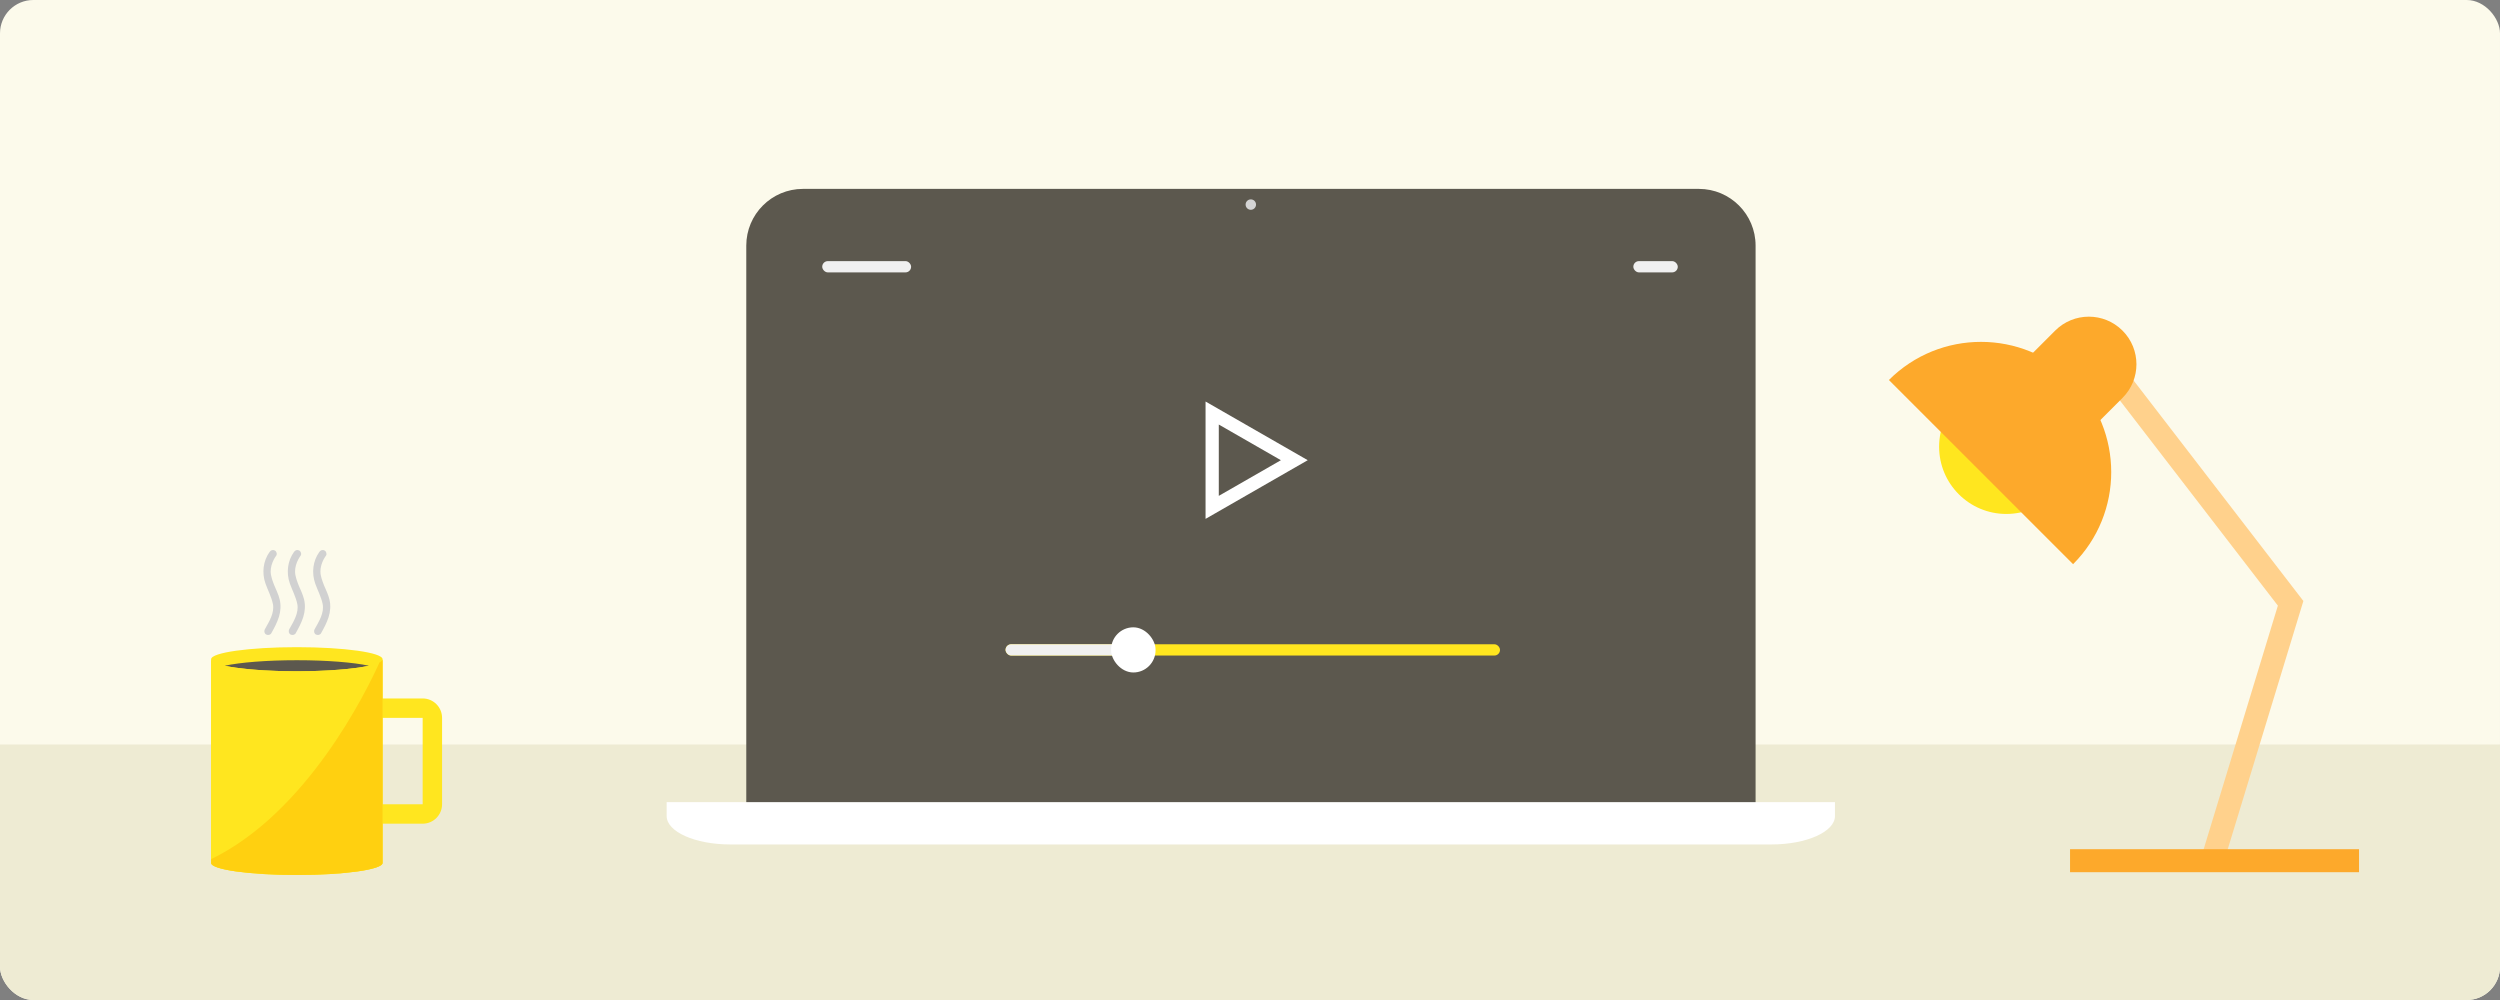 <svg width="450" height="180" viewBox="0 0 450 180" fill="none" xmlns="http://www.w3.org/2000/svg">
<rect x="0" y="0" width="450" height="180" fill="#808080" stroke="none"/>
<g clip-path="url(#clip0)">
<path d="M450 -18H0V230H450V-18Z" fill="#FCFAEB"/>
<rect y="134" width="450" height="46" fill="#EEEBD3"/>
<path d="M48.538 99.334C47.348 100.972 47.117 103.13 47.78 105.022C48.217 106.266 48.848 107.397 49.119 108.702C49.455 110.322 48.417 111.93 47.667 113.277C47.493 113.59 47.581 114.038 47.911 114.213C48.234 114.383 48.659 114.301 48.845 113.968C49.363 113.038 49.874 112.091 50.195 111.072C50.521 110.041 50.594 108.958 50.343 107.901C50.234 107.442 50.068 106.998 49.887 106.563C49.716 106.151 49.535 105.745 49.358 105.336C49.07 104.578 48.727 103.703 48.72 102.882C48.715 102.127 48.954 101.349 49.303 100.685C49.425 100.455 49.563 100.236 49.716 100.025C49.927 99.734 49.776 99.25 49.472 99.089C49.117 98.901 48.763 99.024 48.538 99.334Z" fill="#D1D1D1"/>
<path d="M52.928 99.334C51.739 100.972 51.508 103.13 52.171 105.022C52.607 106.266 53.239 107.397 53.51 108.702C53.846 110.322 52.808 111.93 52.057 113.277C51.884 113.59 51.972 114.038 52.302 114.213C52.624 114.383 53.05 114.301 53.236 113.968C53.753 113.038 54.264 112.091 54.586 111.072C54.911 110.041 54.985 108.958 54.734 107.901C54.625 107.442 54.459 106.998 54.278 106.563C54.107 106.151 53.926 105.745 53.749 105.336C53.461 104.578 53.117 103.703 53.111 102.882C53.105 102.127 53.345 101.349 53.694 100.685C53.815 100.455 53.954 100.236 54.107 100.025C54.318 99.734 54.165 99.25 53.862 99.089C53.507 98.901 53.153 99.024 52.928 99.334Z" fill="#D1D1D1"/>
<path d="M57.492 99.334C56.303 100.972 56.072 103.13 56.735 105.022C57.171 106.266 57.803 107.397 58.074 108.702C58.41 110.322 57.372 111.93 56.622 113.277C56.447 113.59 56.536 114.038 56.866 114.213C57.188 114.383 57.614 114.301 57.8 113.968C58.318 113.038 58.829 112.091 59.15 111.072C59.475 110.041 59.549 108.958 59.298 107.901C59.188 107.442 59.023 106.998 58.842 106.563C58.671 106.151 58.49 105.745 58.313 105.336C58.025 104.578 57.681 103.703 57.675 102.882C57.67 102.127 57.909 101.349 58.258 100.685C58.38 100.455 58.518 100.236 58.671 100.025C58.882 99.734 58.73 99.25 58.426 99.089C58.072 98.901 57.717 99.024 57.492 99.334Z" fill="#D1D1D1"/>
<path d="M66.017 129.221C66.017 128.055 66.017 126.888 66.017 125.721C69.371 125.721 72.725 125.721 76.078 125.721C78.007 125.721 79.572 127.288 79.572 129.221C79.572 134.403 79.572 139.584 79.572 144.765C79.572 145.731 79.181 146.606 78.549 147.239C77.918 147.871 77.043 148.265 76.078 148.265C72.725 148.265 69.371 148.265 66.017 148.265C66.017 147.098 66.017 145.931 66.017 144.764C69.371 144.764 72.725 144.764 76.078 144.764C76.078 139.583 76.078 134.402 76.078 129.22C72.725 129.221 69.371 129.221 66.017 129.221Z" fill="#FFE61F"/>
<path d="M53.432 116.49C44.91 116.49 38.001 117.464 38.001 118.66C38.001 130.882 38.001 143.105 38.001 155.327C38.001 156.523 44.91 157.497 53.432 157.497C61.952 157.497 68.863 156.523 68.863 155.327C68.863 143.105 68.863 130.882 68.863 118.66C68.863 117.463 61.952 116.49 53.432 116.49Z" fill="#FFE61F"/>
<path d="M66.413 119.835C63.667 120.435 58.878 120.832 53.43 120.832C47.982 120.832 43.193 120.435 40.448 119.835C43.194 119.235 47.982 118.838 53.43 118.838C58.879 118.838 63.668 119.235 66.413 119.835Z" fill="#5C584E"/>
<path d="M53.431 120.832C44.909 120.832 38 119.858 38 118.662C38 130.884 38 143.105 38 155.328C38 156.524 44.909 157.498 53.431 157.498C61.951 157.498 68.862 156.524 68.862 155.328C68.862 143.105 68.862 130.884 68.862 118.662C68.862 119.858 61.951 120.832 53.431 120.832Z" fill="#FFE61F"/>
<path opacity="0.48" d="M68.862 155.326C68.862 143.104 68.862 130.882 68.862 118.66C68.862 118.86 68.669 119.053 68.309 119.237C65.846 124.693 55.236 146.272 38.001 154.647C38.001 154.873 38.001 155.099 38.001 155.325C38.001 156.522 44.91 157.495 53.432 157.495C61.952 157.496 68.861 156.523 68.862 155.326Z" fill="#FFB800"/>
<g clip-path="url(#clip1)">
<path d="M316.006 146.236V44.214C316.006 38.572 311.437 34 305.798 34H144.536C138.898 34 134.329 38.572 134.329 44.214V146.236H316.006Z" fill="#5C584E"/>
<path d="M140.229 43.694C140.229 41.832 141.738 40.322 143.6 40.322H306.271C308.133 40.322 309.643 41.832 309.643 43.694V137.672H140.229V43.694Z" fill="#5C584E"/>
<path d="M120 144.387V146.893C120 149.709 125.113 152 131.418 152H318.875C325.18 152 330.293 149.709 330.293 146.893V144.387H120Z" fill="white"/>
<path d="M226.084 36.825C226.084 37.342 225.662 37.764 225.146 37.764C224.63 37.764 224.208 37.342 224.208 36.825C224.208 36.309 224.63 35.887 225.146 35.887C225.662 35.887 226.084 36.3 226.084 36.825Z" fill="#D4D4D4"/>
<rect x="181" y="115.967" width="89" height="2.032" rx="1.016" fill="#FFE61F"/>
<rect x="181" y="115.967" width="23" height="2.032" rx="1.016" fill="#F0F0F0"/>
<rect x="200" y="112.918" width="8" height="8.129" rx="4" fill="white"/>
<path fill-rule="evenodd" clip-rule="evenodd" d="M235.393 82.836L217 72.274L217 93.398L235.393 82.836ZM219.383 76.417L230.562 82.837L219.383 89.256L219.383 76.417Z" fill="white"/>
<rect x="148" y="47" width="16" height="2.032" rx="1.016" fill="#F0F0F0"/>
<rect x="294" y="47" width="8" height="2.032" rx="1.016" fill="#F0F0F0"/>
</g>
<path d="M412.539 105.49C402.467 92.408 392.393 79.325 382.321 66.244C381.225 67.088 380.128 67.931 379.033 68.774C389.36 82.188 399.689 95.602 410.017 109.017C405.362 124.291 400.708 139.564 396.053 154.839C397.377 155.241 398.7 155.644 400.022 156.047C404.389 141.716 408.756 127.385 413.123 113.054C413.619 111.43 414.113 109.804 414.609 108.18C413.92 107.284 413.229 106.387 412.539 105.49Z" fill="#FFD18C"/>
<path d="M361.139 92.512C354.457 92.512 349.041 87.096 349.041 80.416C349.041 73.736 354.457 68.32 361.139 68.32C367.82 68.32 373.236 73.736 373.236 80.416C373.236 87.096 367.82 92.512 361.139 92.512Z" fill="#FFE61F"/>
<path d="M357.337 84.218C353.99 80.872 353.99 75.447 357.337 72.101C361.535 67.903 365.732 63.707 369.93 59.509C373.277 56.163 378.703 56.163 382.049 59.509C385.396 62.855 385.396 68.281 382.049 71.627C377.851 75.824 373.654 80.02 369.456 84.218C366.11 87.564 360.683 87.564 357.337 84.218Z" fill="#FDA92B"/>
<path d="M373.154 68.403C363.999 59.249 349.156 59.249 340 68.403C351.051 79.452 362.103 90.501 373.154 101.551C382.309 92.397 382.309 77.556 373.154 68.403Z" fill="#FDA92B"/>
<path d="M424.624 157C407.285 157 389.946 157 372.608 157C372.608 155.617 372.608 154.234 372.608 152.852C389.946 152.852 407.285 152.852 424.624 152.852C424.624 154.234 424.624 155.617 424.624 157Z" fill="#FDA92B"/>
</g>
<defs>
<clipPath id="clip0">
<rect width="450" height="180" rx="6" fill="white"/>
</clipPath>
<clipPath id="clip1">
<rect width="210.293" height="118" fill="white" transform="translate(120 34)"/>
</clipPath>
</defs>
</svg>
